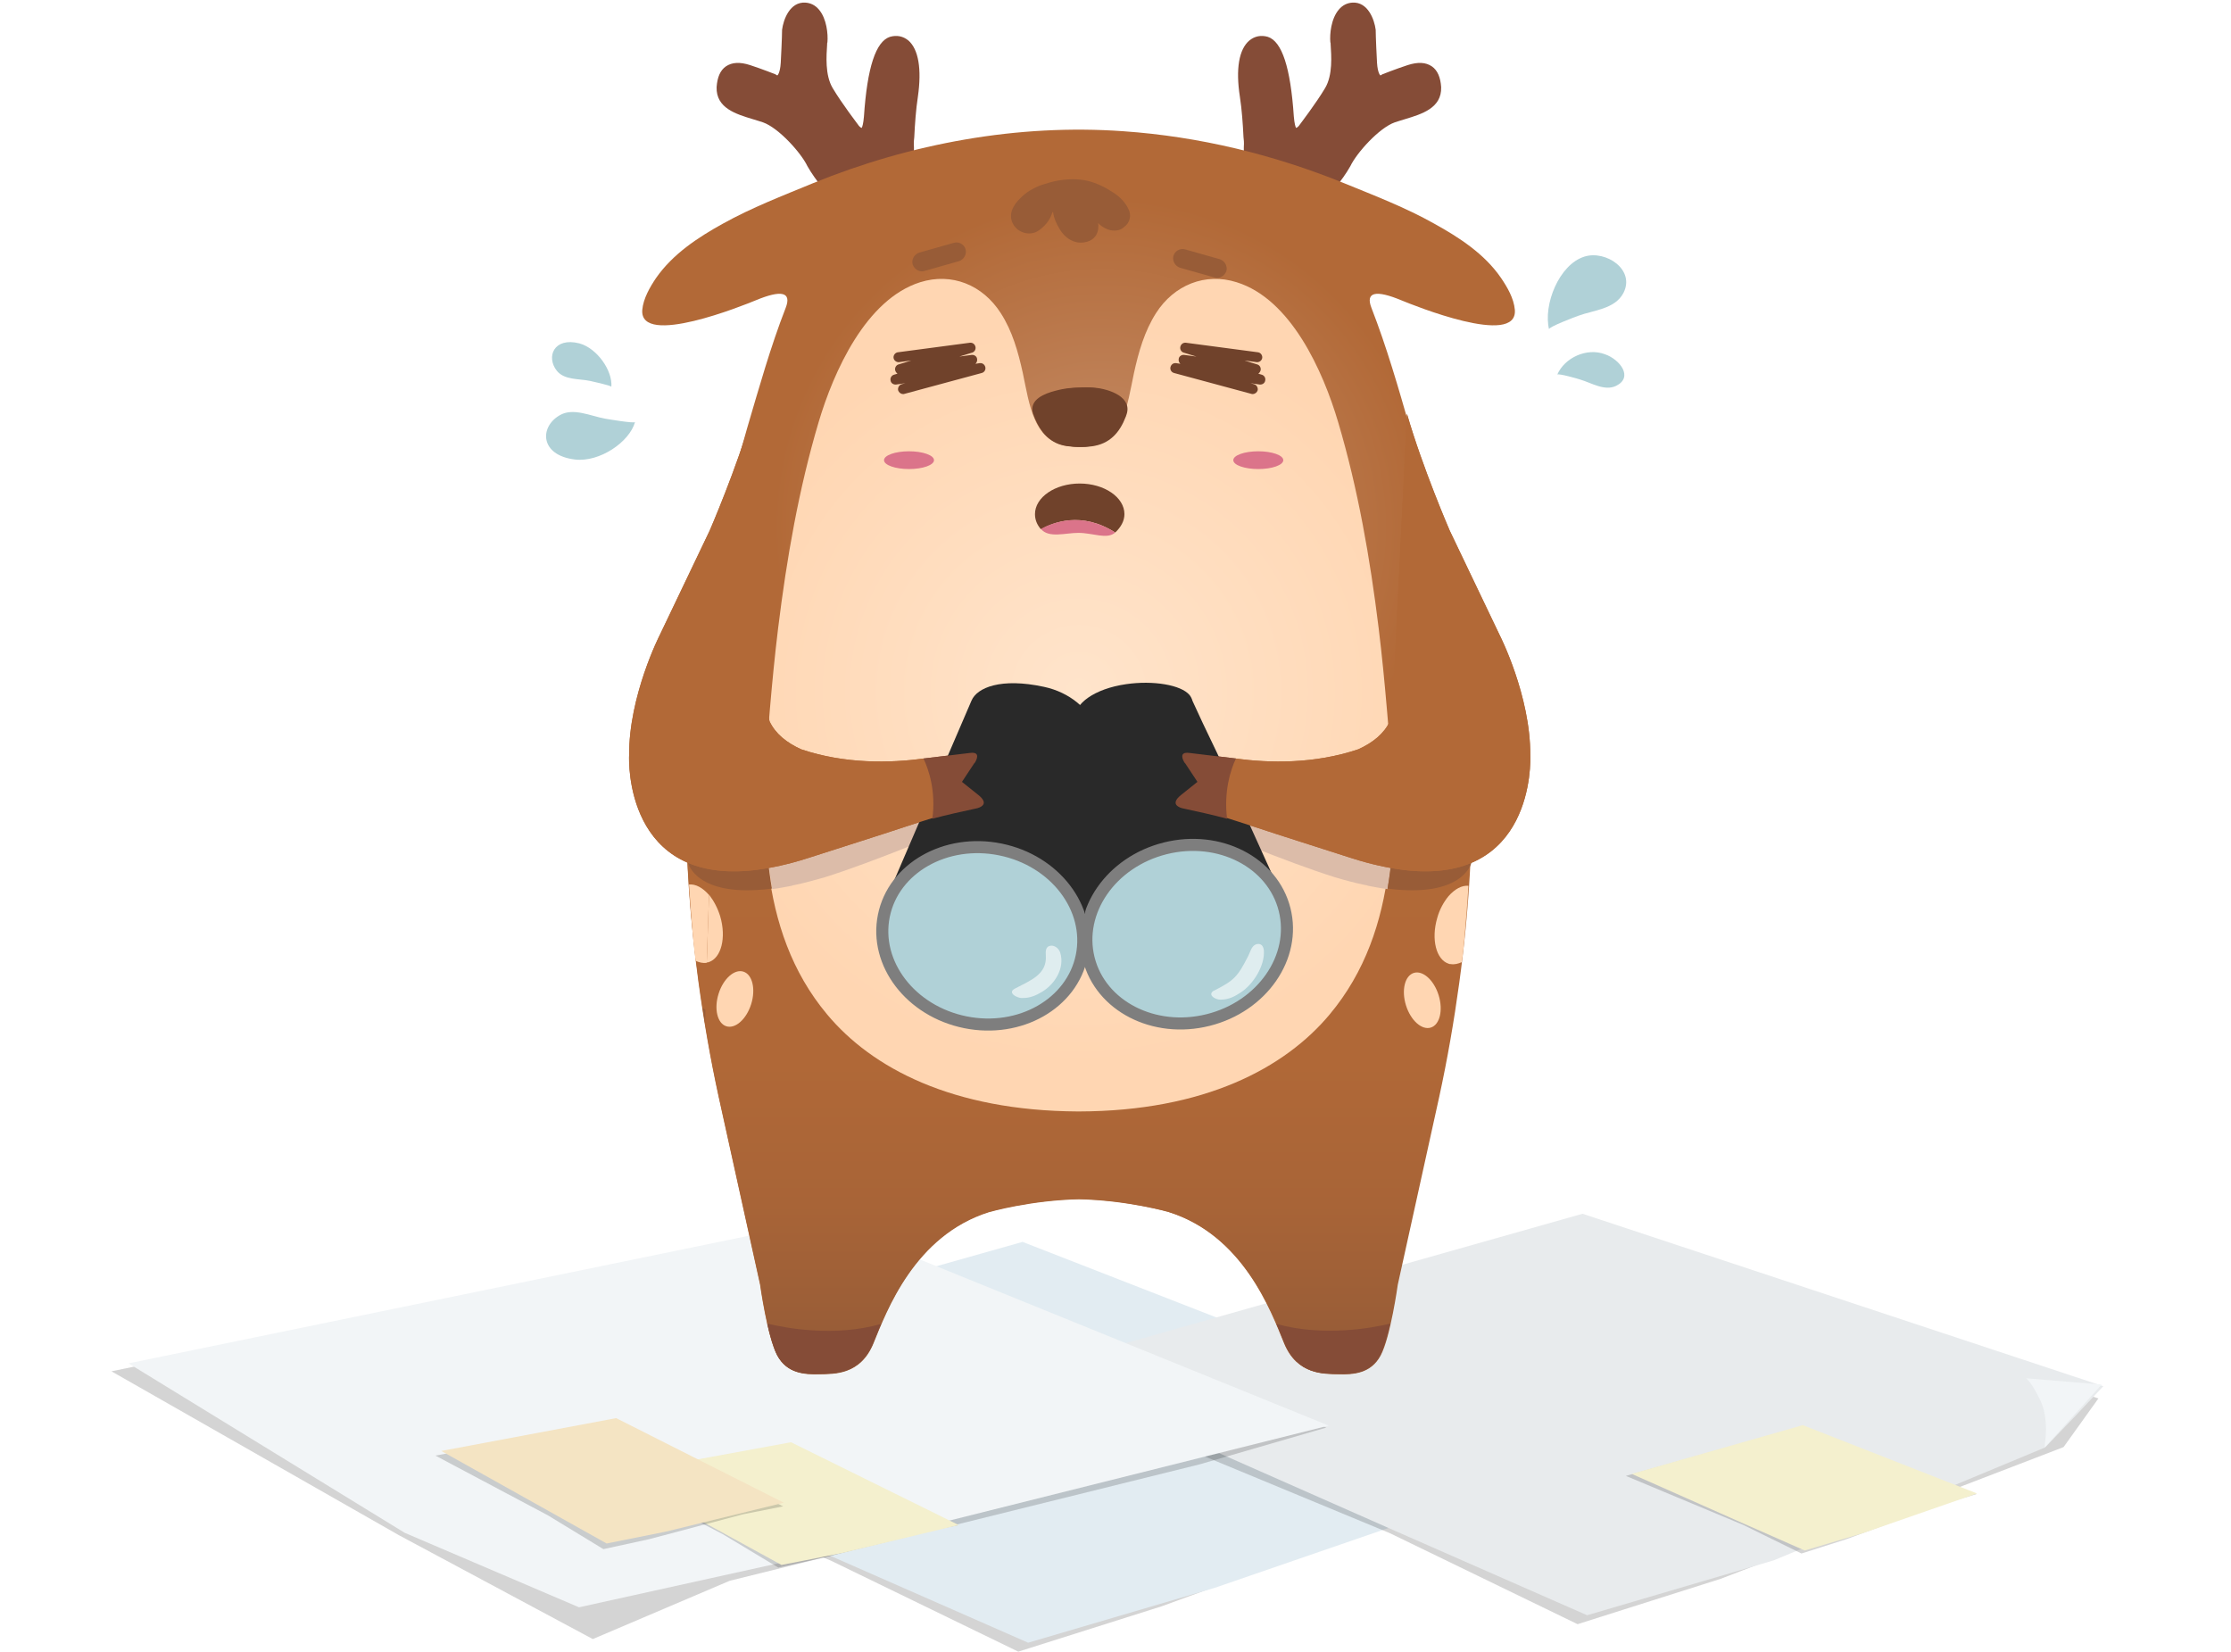 <svg xmlns="http://www.w3.org/2000/svg" xmlns:xlink="http://www.w3.org/1999/xlink" width="370" height="274" viewBox="0 0 370 274">
    <defs>
        <radialGradient id="prefix__c" cx="52.772%" cy="32.169%" r="61.542%" fx="52.772%" fy="32.169%" gradientTransform="matrix(1 0 0 .701 0 .096)">
            <stop offset="8.375%" stop-color="#C48B65"/>
            <stop offset="61.32%" stop-color="#B26937"/>
        </radialGradient>
        <radialGradient id="prefix__e" cx="50.057%" cy="49.99%" r="58.709%" fx="50.057%" fy="49.99%" gradientTransform="matrix(1 0 0 .754 0 .123)">
            <stop offset="0%" stop-color="#FFE4CB"/>
            <stop offset="100%" stop-color="#FFD6B2"/>
        </radialGradient>
        <radialGradient id="prefix__f" cx="42.745%" cy="47.337%" r="33.946%" fx="42.745%" fy="47.337%">
            <stop offset="8.375%" stop-color="#C1875F"/>
            <stop offset="61.32%" stop-color="#B26937"/>
        </radialGradient>
        <linearGradient id="prefix__d" x1="49.979%" x2="49.979%" y1="93.342%" y2="-6.639%">
            <stop offset="0%" stop-color="#985C37"/>
            <stop offset="3.187%" stop-color="#9B5E37"/>
            <stop offset="21.27%" stop-color="#A86437"/>
            <stop offset="44.71%" stop-color="#B06837"/>
            <stop offset="92.69%" stop-color="#B26937"/>
        </linearGradient>
        <filter id="prefix__a" width="102.1%" height="105.6%" x="-1%" y="-2.3%" filterUnits="objectBoundingBox">
            <feOffset dy="2" in="SourceAlpha" result="shadowOffsetOuter1"/>
            <feGaussianBlur in="shadowOffsetOuter1" result="shadowBlurOuter1" stdDeviation="3"/>
            <feColorMatrix in="shadowBlurOuter1" values="0 0 0 0 0 0 0 0 0 0 0 0 0 0 0 0 0 0 0.1 0"/>
        </filter>
        <path id="prefix__b" d="M240 263H1200V617H240z"/>
    </defs>
    <g fill="none" fill-rule="evenodd" transform="translate(-385 -303)">
        <path fill="#F3F3F3" d="M0 0H1440V1120H0z"/>
        <use fill="#000" filter="url(#prefix__a)" xlink:href="#prefix__b"/>
        <use fill="#FFF" xlink:href="#prefix__b"/>
        <g fill-rule="nonzero">
            <g>
                <g>
                    <g>
                        <path fill="#000" d="M94.011 67.95L62.928 52.856 0.273 26.895 92.538 1.043 187.421 36.61 166.427 42.647 117.786 60.431z" opacity=".17" transform="translate(385 303) translate(18) translate(.155 201) translate(56.712 4.94)"/>
                        <path fill="#E2ECF2" d="M95.646 66.468L63.91 52.527 3.381 25.797 94.719 0 187.803 36.28 126.62 57.357z" transform="translate(385 303) translate(18) translate(.155 201) translate(56.712 4.94)"/>
                    </g>
                    <g>
                        <path fill="#000" d="M94.065 68.335L62.928 53.241 0.273 27.279 92.538 1.427 180.441 30.902 174.661 38.97 117.786 60.815z" opacity=".17" transform="translate(385 303) translate(18) translate(.155 201) translate(149.414)"/>
                        <path fill="#E8EBED" d="M95.646 66.853L63.91 52.911 3.381 26.181 94.883 0.274 181.259 28.871 176.461 33.975 171.607 39.025 126.62 57.741z" transform="translate(385 303) translate(18) translate(.155 201) translate(149.414)"/>
                    </g>
                    <g>
                        <path fill="#000" d="M80.16 69.707L47.987 52.472 0.327 25.303 116.095 1.427 201.817 34.634 180.823 40.726 102.844 60.047z" opacity=".17" transform="translate(385 303) translate(18) translate(.155 201) translate(0 1.098)"/>
                        <path fill="#F2F5F7" d="M77.87 64.438L48.968 52.088 3.163 23.986 118.44 0.274 202.199 34.305 111.678 56.973z" transform="translate(385 303) translate(18) translate(.155 201) translate(0 1.098)"/>
                    </g>
                    <path fill="#F2F5F7" d="M320.966 38.476s.764-4.171-.763-7.3c-1.527-3.129-2.345-3.623-2.345-3.623l12.542 1.043-9.434 10.429v-.55z" transform="translate(385 303) translate(18) translate(.155 201)"/>
                </g>
                <g>
                    <g transform="translate(385 303) translate(18) translate(72.155) translate(13.636)">
                        <path fill="#854C37" d="M46.855 6.71c-.873-.71-1.91-.928-3.055-.6-2.345.763-3.764 5.072-4.31 13.2-.108 1.254-.272 1.745-.38 1.908-.165-.054-.437-.273-.6-.545-.11-.164-2.674-3.491-4.2-6.055-1.31-2.182-1.037-5.454-.928-7.2 0-.163 0-.327.054-.436.11-1.31-.109-3.873-1.418-5.4-.6-.71-1.363-1.091-2.236-1.146-2.564-.163-3.655 2.782-3.873 4.528v.109s0 1.254-.218 5.345c-.11 1.746-.546 2.073-.546 2.073-.054 0-.109 0-.163-.055-.055-.054-.11-.054-.164-.109 0 0-2.345-.927-4.2-1.527-1.69-.545-3-.49-4.036.218-.927.655-1.418 1.8-1.527 3.437-.11 3.49 3.272 4.472 5.945 5.29.6.164 1.2.382 1.745.546 2.619.927 6.328 5.073 7.364 7.254.71 1.255 1.582 2.455 2.51 3.6 1.581 1.964 3.49 4.146 6 4.855 2.072.6 4.636.218 6.436-.982 1.8-1.2 1.909-3.327 2.29-5.29.328-1.746.491-3.6.437-5.346-.055-.71 0-1.255.054-1.637.11-2.236.273-4.581.6-6.709.655-4.581.11-7.854-1.581-9.327zM103.418 6.71c.873-.71 1.91-.928 3.055-.6 2.345.763 3.763 5.072 4.309 13.2.109 1.254.273 1.745.382 1.908.163-.054.436-.273.6-.545.109-.164 2.672-3.491 4.2-6.055 1.309-2.182 1.036-5.454.927-7.2 0-.163 0-.327-.055-.436-.109-1.31.11-3.873 1.419-5.4.6-.71 1.363-1.091 2.236-1.146 2.564-.163 3.654 2.782 3.873 4.528v.109s0 1.254.218 5.345c.109 1.746.545 2.073.545 2.073.055 0 .11 0 .164-.055.054-.054.109-.054.164-.109 0 0 2.345-.927 4.2-1.527 1.69-.545 3-.49 4.036.218.927.655 1.418 1.8 1.527 3.437.11 3.49-3.273 4.472-5.945 5.29-.6.164-1.2.382-1.746.546-2.618.927-6.327 5.073-7.363 7.254-.71 1.255-1.582 2.455-2.51 3.6-1.581 1.964-3.49 4.146-6 4.855-2.072.6-4.636.218-6.436-.982-1.8-1.2-1.909-3.327-2.29-5.29-.328-1.746-.492-3.6-.437-5.346.054-.71 0-1.255-.055-1.637-.109-2.236-.272-4.581-.6-6.709-.709-4.581-.163-7.854 1.582-9.327z"/>
                        <path fill="url(#prefix__c)" d="M75.382 198.818c-8.127.11-15.164 2.127-15.164 2.127-12.382 3.873-17.018 16.473-19.2 21.764-2.182 5.346-6.6 5.073-9 5.127-2.345.055-5.29-.054-6.927-3.109C23.455 221.673 22.255 213 22.255 213l-6.873-31.145c-1.364-6.273-2.455-12.546-3.327-18.928-2.728-20.072-3-40.636.272-60.654.818-4.855 1.8-9.71 3.164-14.455 1.582-5.618 3-11.236 4.636-16.854C22.091 64.309 24 57.49 26.51 51.054c1.036-2.672-.764-3-4.964-1.254-1.854.764-19.309 7.855-18.818 1.582.164-1.855 1.255-3.764 2.291-5.291 2.782-3.982 6.927-6.71 11.073-9 4.8-2.673 9.927-4.636 14.945-6.71 16.2-6.6 33.982-9.872 51.491-8.617 12.546.872 24.928 3.872 36.6 8.618 5.073 2.073 10.2 4.036 14.946 6.709 4.145 2.29 8.345 5.018 11.072 9 1.037 1.527 2.128 3.382 2.291 5.29.491 6.274-16.963-.817-18.818-1.581-4.2-1.745-6-1.418-4.963 1.255 2.509 6.436 4.472 13.254 6.381 19.909 1.637 5.563 3.055 11.236 4.637 16.854 1.363 4.746 2.345 9.6 3.163 14.455 3.273 20.018 3 40.582.273 60.654-.873 6.328-1.964 12.655-3.327 18.928L127.909 213s-1.2 8.673-2.836 11.727c-1.637 3.055-4.582 3.164-6.928 3.11-2.345-.055-6.818.218-9-5.128-2.181-5.345-6.818-17.89-19.2-21.764 0 0-7.036-2.018-15.163-2.127"/>
                        <path fill="url(#prefix__d)" d="M12.11 162.982c.872 6.327 1.963 12.654 3.326 18.927l6.873 31.146s1.2 8.672 2.836 11.727c1.637 3.054 4.582 3.163 6.928 3.109 2.345-.055 6.818.218 9-5.127 2.182-5.346 6.818-17.891 19.2-21.764 0 0 6.872-1.964 14.89-2.127h-.272.545-.272c8.018.163 14.89 2.127 14.89 2.127 12.382 3.873 17.019 16.473 19.2 21.764 2.182 5.29 6.6 5.072 9 5.127 2.346.054 5.291-.055 6.928-3.11 1.636-3.054 2.836-11.726 2.836-11.726l6.873-31.146c1.364-6.273 2.454-12.545 3.327-18.927 1.637-11.891 2.346-23.946 2.018-35.946H10.091c-.382 12 .382 24.055 2.018 35.946z"/>
                        <path fill="url(#prefix__e)" d="M126.218 117.6c-.382-4.473-.818-8.945-1.363-13.418-1.419-11.564-3.437-23.127-6.71-34.146-2.509-8.509-7.854-20.454-16.854-23.236-5.182-1.636-10.364.436-13.364 5.127-1.909 3-2.89 6.437-3.654 9.928-1.091 5.127-1.746 11.781-8.018 12.163h-1.31c-.327.055-.709.055-1.09 0-6.273-.382-6.928-7.09-8.019-12.163-.763-3.491-1.745-6.982-3.654-9.928-3-4.69-8.127-6.763-13.364-5.127-9 2.836-14.345 14.782-16.854 23.236-3.273 11.019-5.291 22.582-6.71 34.146-.545 4.473-.981 8.945-1.363 13.418-1.527 17.455-2.291 36.545 9.49 50.618C40.8 177.11 54.165 184.2 74.946 184.31h.219c20.781-.054 34.145-7.2 41.563-16.09C128.51 154.144 127.8 135 126.218 117.6z"/>
                        <path fill="#70422B" d="M77.455 64.31c-1.037-.11-2.128-.055-3.219 0-.981.054-2.018.217-3 .49-1.69.436-4.418 1.418-3.709 3.764.818 2.29 2.018 4.2 4.255 5.072 0 0 .054 0 .163.055.491.164.982.273 1.582.327.873.11 2.018.164 3.273 0 3.055-.382 4.69-2.345 5.673-4.909 0-.054.054-.109.054-.109v-.055c1.255-3.109-2.836-4.418-5.072-4.636z"/>
                        <path fill="#B26937" d="M74.89 198.818h.546-.545z"/>
                        <path fill="url(#prefix__f)" d="M74.89 198.818h.546-.545zM74.89 198.818h.546-.545zM74.89 198.818h.546-.545z"/>
                        <path fill="#985C37" d="M13.145 169.745l.055-2.29c-.164-.11-.327-.219-.436-.328l.381 2.618z"/>
                        <path fill="url(#prefix__f)" d="M74.89 198.818h.546-.545z"/>
                        <g transform="translate(127.636 146.727)">
                            <ellipse cx="4.454" cy="19.142" fill="#FFD6B2" rx="2.836" ry="4.745" transform="rotate(-17.266 4.454 19.142)"/>
                            <g>
                                <path fill="#F4CCA9" d="M6.11.164c-.165 2.509-.383 5.509-.655 8.618C5.727 5.89 6 3 6.109.164c.055 0 .055 0 0 0z" transform="translate(6)"/>
                                <path fill="#FFD6B2" d="M.927 5.51c-1.036 3.545-.163 6.926 1.91 7.58.108.055.218.055.327.055L2.782 1.91c-.764.927-1.473 2.182-1.855 3.6zM2.782 1.91l.382 11.235c.6.11 1.254-.054 1.854-.327.164-1.363.327-2.673.437-4.036.272-3.11.49-6.11.654-8.618-1.09-.11-2.29.545-3.327 1.745z" transform="translate(6)"/>
                            </g>
                        </g>
                        <g transform="translate(10.364 146.182)">
                            <ellipse cx="7.72" cy="19.472" fill="#FFD6B2" rx="4.745" ry="2.836" transform="rotate(-72.734 7.72 19.472)"/>
                            <path fill="#F4CCA9" d="M.055.436c.163 2.51.381 5.51.654 8.619C.491 6.218.22 3.327.055.436z"/>
                            <path fill="#FFD6B2" d="M5.29 5.782c1.037 3.545.165 6.927-1.908 7.582-.11.054-.218.054-.327.054l.381-11.236c.764.982 1.419 2.182 1.855 3.6z"/>
                            <path fill="#FFD6B2" d="M3.436 2.236l-.381 11.237c-.6.109-1.255-.055-1.855-.328-.164-1.363-.327-2.672-.436-4.036C.49 6 .273 3 .109.491 1.2.38 2.4 1.036 3.436 2.236z"/>
                        </g>
                        <path fill="#985C37" d="M83.51 35.018c0-.054 0-.054-.055-.109-.491-1.254-1.473-2.236-2.564-2.945-1.31-.873-2.727-1.582-4.255-1.964-1.636-.382-3.327-.327-4.963-.055-.928.164-1.8.437-2.673.71-.655.218-1.31.545-1.964.927-.545.327-1.09.763-1.581 1.254-1.2 1.146-2.128 2.728-1.2 4.364.763 1.364 2.563 1.91 3.927 1.2 1.09-.6 2.236-1.91 2.563-3.218h.11c.109.982.654 2.127 1.145 2.89.6.983 1.527 1.8 2.673 2.073.436.11.872.11 1.309.055 2.89-.436 2.345-3.218 2.345-3.218s1.473 1.69 3.491 1.145c.327-.109.6-.272.818-.49.819-.546 1.2-1.637.873-2.619z"/>
                        <path fill="url(#prefix__f)" d="M74.89 198.818h.546-.545z"/>
                        <path fill="#854C37" d="M23.455 219.49c.436 2.02 1.036 4.037 1.636 5.237 1.636 3.055 4.582 3.164 6.927 3.11 2.346-.055 6.818.218 9-5.128.382-.873.764-1.964 1.31-3.164-7.855 2.237-15.873.655-18.873-.054zM126.764 219.49c-.437 2.02-1.037 4.037-1.637 5.237-1.636 3.055-4.582 3.164-6.927 3.11-2.345-.055-6.818.218-9-5.128-.382-.873-.764-1.964-1.31-3.164 7.91 2.182 15.928.655 18.874-.054z"/>
                        <path fill="url(#prefix__f)" d="M74.89 198.818h.546-.545z"/>
                        <path fill="#70422B" d="M77.89 64.31c-1.035-.11-2.126-.055-3.217 0-.982.054-2.018.217-3 .49-1.691.436-4.418 1.418-3.71 3.764.819 2.29 2.019 4.2 4.255 5.072 0 0 .055 0 .164.055.49.164.982.273 1.582.327.872.11 2.018.164 3.272 0 3.055-.382 4.691-2.345 5.673-4.909 0-.054.055-.109.055-.109v-.055c1.254-3.109-2.837-4.418-5.073-4.636z"/>
                        <ellipse cx="46.964" cy="76.309" fill="#DB748A" rx="4.145" ry="1.473"/>
                        <ellipse cx="104.891" cy="76.309" fill="#DB748A" rx="4.145" ry="1.473"/>
                        <path fill="#985C37" d="M48.436 44.836c-.381-.163-.709-.545-.872-.981-.219-.819.272-1.691 1.09-1.964l5.782-1.636c.819-.219 1.691.272 1.91 1.09.218.819-.273 1.691-1.091 1.964l-5.782 1.636c-.328.11-.71.055-1.037-.109zM98.727 45.927c.382-.163.71-.545.873-.982.218-.818-.273-1.69-1.09-1.963l-5.783-1.637c-.818-.218-1.69.273-1.909 1.091-.218.819.273 1.691 1.091 1.964l5.782 1.636c.327.11.709.055 1.036-.109z"/>
                        <g>
                            <path fill="#DCBCA9" d="M33 77.29c8.018-2.508 20.673-7.8 23.564-9.108 3.6-1.637 2.727-3.655 2.727-3.655l-4.2-.163-1.364-2.4L45.11 63l-19.527 5.018-2.346.6c.11 3.6.437 7.146 1.037 10.637.545-.055 1.145-.164 1.745-.273.491-.11.982-.164 1.473-.273.109-.054.327-.109.654-.164 1.528-.327 3.164-.763 4.855-1.254z" transform="translate(0 68.182)"/>
                            <path fill="#985C37" d="M19.69 69.49l-9.38 5.4S11.617 80.728 24 79.2c.055 0 .164 0 .218-.055-.6-3.49-.927-7.036-1.036-10.636l-3.491.982z" transform="translate(0 68.182)"/>
                            <path fill="#B26937" d="M51.927 64.964l-1.963-7.31h-.546V57.6c-5.618.764-13.036.927-20.345-1.527-2.4-1.091-4.255-2.564-5.237-4.637-.272-1.09-.436-2.181-.49-3.381L21 .436C18.382 9.491 13.91 19.8 13.91 19.8L5.617 37.145S.491 47.182.545 57.055c-.054.927-.654 21.6 20.946 19.036 2.564-.327 5.454-.927 8.673-1.964C36.764 72 42 70.364 46.09 69c2.182-.71 4.036-1.31 5.618-1.8-.109-.164-.273-.382-.382-.6l.6-1.636z" transform="translate(0 68.182)"/>
                            <path fill="#854C37" d="M49.364 57.6l7.745-.927c1.8-.218 1.036 1.2.764 1.636l-.11.11-2.018 3.054 2.728 2.182c1.69 1.363.6 1.963-.164 2.181-2.509.546-5.018 1.091-7.473 1.746.6-4.473-.545-8.018-1.472-9.982z" transform="translate(0 68.182)"/>
                        </g>
                        <g>
                            <path fill="#DCBCA9" d="M26.51 77.29c-8.02-2.508-20.674-7.8-23.565-9.108-3.6-1.637-2.727-3.655-2.727-3.655l4.2-.163 1.364-2.4L14.4 63l19.527 5.018 2.346.6c-.11 3.6-.437 7.146-1.037 10.637-.545-.055-1.145-.164-1.745-.273-.491-.11-.982-.164-1.473-.273-.109-.054-.327-.109-.654-.164-1.582-.327-3.219-.763-4.855-1.254z" transform="translate(91.09 68.182)"/>
                            <path fill="#985C37" d="M39.764 69.49l9.381 5.4s-1.309 5.837-13.69 4.31c-.055 0-.164 0-.219-.055.6-3.49.928-7.036 1.037-10.636l3.49.982z" transform="translate(91.09 68.182)"/>
                            <path fill="#B26937" d="M7.527 64.964l1.964-7.31h.545V57.6c5.619.764 13.037.927 20.346-1.527 2.4-1.091 4.254-2.564 5.236-4.637.273-1.09.437-2.181.491-3.381L38.455.436c2.618 9.055 7.09 19.364 7.09 19.364l8.291 17.345s5.128 10.037 5.073 19.91c.055.927.655 21.6-20.945 19.036-2.564-.327-5.455-.927-8.673-1.964C22.69 72 17.455 70.364 13.364 69c-2.182-.71-4.037-1.31-5.619-1.8.11-.164.273-.382.382-.6l-.6-1.636z" transform="translate(91.09 68.182)"/>
                            <path fill="#854C37" d="M10.09 57.6l-7.745-.927c-1.8-.218-1.036 1.2-.763 1.636l.109.11 2.018 3.054-2.727 2.182c-1.691 1.363-.6 1.963.163 2.181 2.51.546 5.019 1.091 7.473 1.746-.545-4.473.546-8.018 1.473-9.982z" transform="translate(91.09 68.182)"/>
                        </g>
                        <path fill="#70422B" d="M45.982 65.345c-.382 0-.71-.272-.818-.6-.11-.436.163-.927.6-1.036l.6-.164-1.528.219c-.436.054-.872-.219-.927-.655-.109-.436.164-.873.6-.982l.546-.163c-.164-.11-.328-.328-.382-.546-.11-.436.163-.873.545-.982l2.127-.654-2.018.273c-.436.054-.872-.273-.927-.71-.055-.436.273-.872.71-.927l11.945-1.582c.436-.054.818.219.927.655.109.436-.164.873-.546.982l-2.127.654 2.018-.272c.437-.055.873.218.928.654.054.327-.055.6-.273.818l.709-.109c.436-.054.818.218.927.655.11.436-.163.872-.6.982l-12.927 3.49h-.11zM103.964 65.345c.381 0 .709-.272.818-.6.109-.436-.164-.927-.6-1.036l-.6-.164 1.527.219c.436.054.873-.219.927-.655.11-.436-.163-.873-.6-.982l-.545-.163c.164-.11.327-.328.382-.546.109-.436-.164-.873-.546-.982l-2.127-.654 2.018.273c.437.054.873-.273.927-.71.055-.436-.272-.872-.709-.927l-11.945-1.582c-.436-.054-.818.219-.927.655-.11.436.163.873.545.982l2.127.654-2.018-.272c-.436-.055-.873.218-.927.654-.055.327.054.6.273.818l-.71-.109c-.436-.054-.818.218-.927.655-.109.436.164.872.6.982l12.928 3.49h.109z"/>
                        <path fill="#854C37" d="M50.836 135.764c2.455-.655 4.964-1.2 7.473-1.746.818-.218 1.91-.818.164-2.182l-2.728-2.181-5.4-1.037c.546 1.964.873 4.364.491 7.146zM99.71 135.764c-2.455-.655-4.965-1.2-7.474-1.746-.818-.218-1.909-.818-.163-2.182l2.727-2.181 5.4-1.037c-.545 1.964-.873 4.364-.49 7.146z"/>
                        <path fill="#70422B" d="M81.164 88.31c.927-.874 1.527-1.91 1.527-3.055 0-2.782-3.327-5.073-7.418-5.073s-7.418 2.29-7.418 5.073c0 .927.327 1.745.981 2.509 1.964-1.091 6.71-3.055 12.328.545z"/>
                        <path fill="#DB748A" d="M75.055 88.364c2.4 0 4.745 1.145 6.109-.055-5.619-3.6-10.364-1.636-12.328-.6 1.31 1.582 4.037.655 6.219.655z"/>
                    </g>
                    <g>
                        <g>
                            <path fill="#292929" d="M2.182 43.8l34.473-5.29-.982-2.946-10.637-23.455-2.454-5.127-1.691-3.655c-.11-.382-.273-.709-.491-.982C18.982.655 14.345-.109 9.873.545c-5.291.764-8.618 3.273-8.455 5.673L2.182 43.8z" transform="translate(385 303) translate(18) translate(72.155) translate(53.455 112.91) translate(33.273)"/>
                            <g transform="translate(385 303) translate(18) translate(72.155) translate(53.455 112.91) translate(33.273) translate(0 23.455)">
                                <ellipse cx="19.921" cy="18.549" fill="#B0D1D7" stroke="#7E7E7E" stroke-width="2" rx="16.746" ry="14.673" transform="rotate(-14.052 19.92 18.55)"/>
                                <path fill="#FFF" fill-opacity=".6" d="M25.418 29.4c-.49 0-1.69-.49-1.363-1.145.109-.164.272-.328.49-.382 3.273-1.691 3.819-2.237 5.619-5.782.381-.764.545-1.746 1.472-1.91.71-.108 1.037.437 1.091 1.092.164 2.509-1.745 5.563-3.818 6.927-.982.655-2.018 1.2-3.273 1.2h-.218z"/>
                            </g>
                        </g>
                        <path fill="#292929" d="M2.727 37.636l33.546 7.746v-4.91l1.036-22.69.11-5.673.108-4.036c.11-.382.055-.71 0-1.091-.545-2.127-3.6-5.073-8.018-6-7.09-1.527-11.073.109-12 2.29L2.727 37.637z" transform="translate(385 303) translate(18) translate(72.155) translate(53.455 112.91)"/>
                        <g transform="translate(385 303) translate(18) translate(72.155) translate(53.455 112.91) translate(0 24.545)">
                            <ellipse cx="19.381" cy="17.735" fill="#B0D1D7" stroke="#7E7E7E" stroke-width="2" rx="14.618" ry="16.745" transform="rotate(-78.556 19.381 17.735)"/>
                            <path fill="#FFF" fill-opacity=".6" d="M25.69 28.036c-.49-.054-1.745-.545-1.417-1.2.109-.163.272-.272.49-.381 2.455-1.31 5.292-2.291 5.073-5.455-.054-.71-.054-1.582.873-1.636.71-.055 1.364.6 1.527 1.2.764 2.563-.927 5.181-3 6.436-.981.6-2.072 1.09-3.327 1.036h-.218z"/>
                        </g>
                    </g>
                    <path fill="#B26937" d="M112.255 133.145l1.963-7.309h.546v-.054c5.618.763 13.036.927 20.345-1.527 2.4-1.091 4.255-2.564 5.236-4.637.273-1.09.437-2.182.491-3.382l2.346-47.618c2.618 9.055 7.09 19.364 7.09 19.364l8.292 17.345s5.127 10.037 5.072 19.91c.055.927.655 21.6-20.945 19.036-2.564-.328-5.455-.928-8.673-1.964-6.6-2.127-11.836-3.764-15.927-5.127-2.182-.71-4.036-1.31-5.618-1.8.109-.164.272-.382.382-.6l-.6-1.637z" transform="translate(385 303) translate(18) translate(72.155)"/>
                    <path fill="#854C37" d="M114.818 125.782l-7.745-.927c-1.8-.219-1.037 1.2-.764 1.636l.11.109 2.017 3.055-2.727 2.181c-1.69 1.364-.6 1.964.164 2.182 2.509.546 5.018 1.091 7.472 1.746-.545-4.473.546-8.019 1.473-9.982z" transform="translate(385 303) translate(18) translate(72.155)"/>
                    <path fill="#B26937" d="M65.564 133.145l-1.964-7.309h-.545v-.054c-5.619.763-13.037.927-20.346-1.527-2.4-1.091-4.254-2.564-5.236-4.637-.273-1.09-.437-2.182-.491-3.382l-2.346-47.618c-2.618 9.055-7.09 19.364-7.09 19.364l-8.291 17.345s-5.128 10.037-5.073 19.91c-.055.927-.655 21.6 20.945 19.036 2.564-.328 5.455-.928 8.673-1.964 6.6-2.127 11.836-3.764 15.927-5.127 2.182-.71 4.037-1.31 5.618-1.8-.109-.164-.272-.382-.381-.6l.6-1.637z" transform="translate(385 303) translate(18) translate(72.155)"/>
                    <path fill="#854C37" d="M63 125.782l7.745-.927c1.8-.219 1.037 1.2.764 1.636l-.109.109-2.018 3.055 2.727 2.181c1.691 1.364.6 1.964-.164 2.182-2.509.546-5.018 1.091-7.472 1.746.6-4.473-.546-8.019-1.473-9.982z" transform="translate(385 303) translate(18) translate(72.155)"/>
                    <path fill="#B0D1D7" d="M15.164 69.982c-.11.273-4.582-.491-4.91-.546-2.454-.436-5.4-1.909-7.636-.545C-.709 70.855-.6 75.49 5.182 76.2c4.09.49 9.054-2.89 9.982-6.218zM168.11 62.127c.108-.272 3.545.71 3.817.818 1.855.546 4.037 1.964 5.946 1.037 2.89-1.418.654-4.364-1.855-5.237-3.054-1.145-6.709.6-7.909 3.382zM166.745 54.6c-.109-.382 4.528-2.127 4.855-2.236 2.51-.928 6.055-1.091 7.473-3.764 2.018-3.873-2.891-7.145-6.437-6.055-4.254 1.31-6.872 8.019-5.89 12.055zM11.236 64.145c0-.218-3.327-.927-3.545-.981-1.8-.382-4.255-.11-5.51-1.691-1.8-2.291-.49-5.618 3.764-4.528 2.946.819 5.51 4.528 5.291 7.2z" transform="translate(385 303) translate(18) translate(72.155)"/>
                </g>
                <g>
                    <path fill="#000" d="M29.608 21.615L19.973 16.885 0.487 8.745 29.175 0.66 58.621 11.77 52.126 13.695 37.024 19.25z" opacity=".17" transform="translate(385 303) translate(18) translate(251.155 236)"/>
                    <path fill="#F4F0CE" d="M30.15 21.12L20.298 16.775 1.461 8.415 29.825 0.33 58.729 11.66 39.73 18.26z" transform="translate(385 303) translate(18) translate(251.155 236)"/>
                </g>
                <g>
                    <path fill="#000" d="M27.916 20.946L18.701 15.4 0.054 5.708 29.325 0.431 57.729 13.946 51.062 15.238 35.505 19.277z" opacity=".17" transform="translate(385 303) translate(18) translate(83.155 239)"/>
                    <path fill="#F4F0CE" d="M28.458 20.515L19.026 15.346 1.03 5.492 30.03 0.162 57.837 13.892 38.323 18.577z" transform="translate(385 303) translate(18) translate(83.155 239)"/>
                </g>
                <g>
                    <path fill="#000" d="M27.916 21.89L18.701 16.28 0.054 6.38 29.325 0.99 57.729 14.795 51.062 16.115 35.505 20.24z" opacity=".17" transform="translate(385 303) translate(18) translate(54.155 235)"/>
                    <path fill="#F4E4C3" d="M28.458 20.955L19.026 15.675 1.03 5.61 30.03 0.165 57.837 14.19 38.323 18.975z" transform="translate(385 303) translate(18) translate(54.155 235)"/>
                </g>
            </g>
        </g>
    </g>
</svg>
